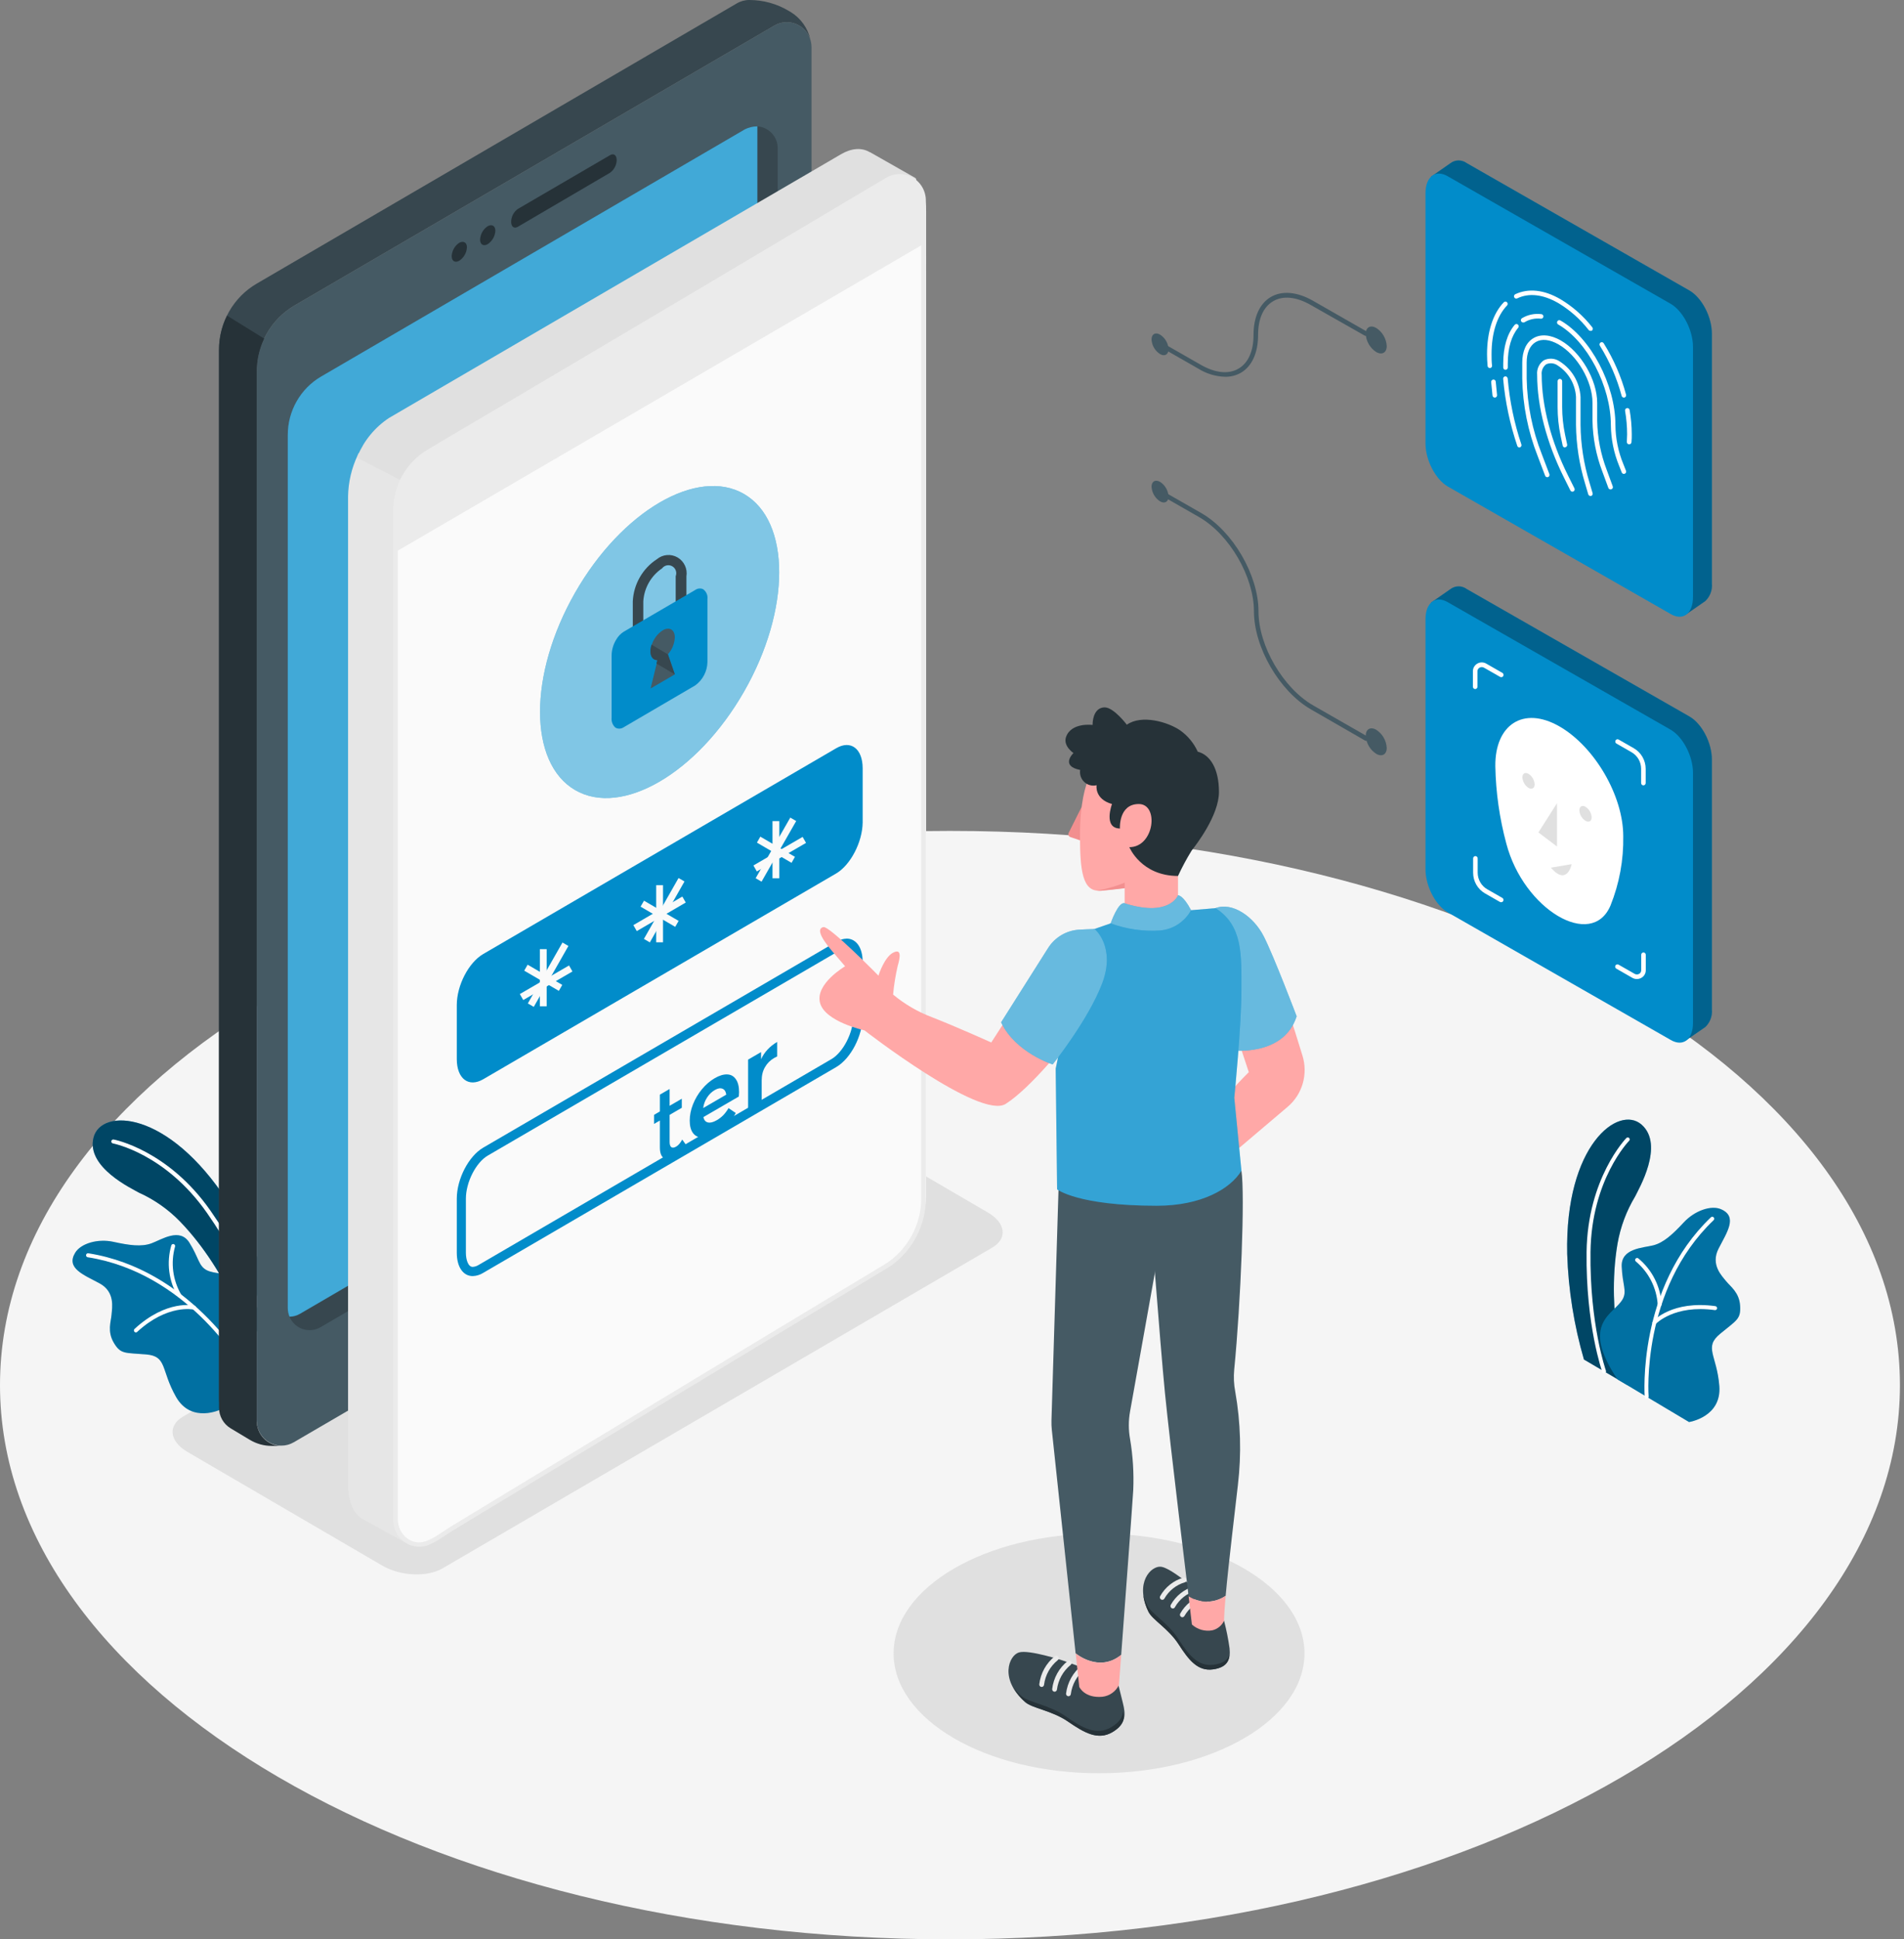 <svg width="220" height="224" viewBox="0 0 220 224" fill="none" xmlns="http://www.w3.org/2000/svg">
<rect x="0" y="0" width="220" height="224" fill="#808080" stroke="none"/>
<path d="M109.765 224C170.387 224 219.53 195.34 219.53 159.986C219.53 124.633 170.387 95.973 109.765 95.973C49.144 95.973 0 124.633 0 159.986C0 195.34 49.144 224 109.765 224Z" fill="#F5F5F5"/>
<path d="M126.991 204.816C140.101 204.816 150.729 198.619 150.729 190.974C150.729 183.329 140.101 177.131 126.991 177.131C113.88 177.131 103.253 183.329 103.253 190.974C103.253 198.619 113.88 204.816 126.991 204.816Z" fill="#E0E0E0"/>
<path d="M114.654 144.1L51.161 181.135C49.374 182.197 46.257 182.048 44.191 180.843L21.651 167.696C19.591 166.496 19.365 164.675 21.126 163.634L84.618 126.599C86.406 125.537 89.523 125.686 91.588 126.891L114.128 140.038C116.215 141.238 116.441 143.059 114.654 144.1Z" fill="#E0E0E0"/>
<path d="M183.019 157.029L188.023 159.965C188.023 159.965 185.5 151.831 186.898 143.643C187.236 141.716 187.926 139.868 188.932 138.195C189.327 137.367 192.344 132.265 189.689 129.907C187.035 127.55 180.806 132.238 181.084 144.843C181.218 148.971 181.868 153.066 183.019 157.029Z" fill="#018CCA"/>
<path opacity="0.5" d="M183.019 157.029L188.023 159.965C188.023 159.965 185.5 151.831 186.898 143.643C187.236 141.716 187.926 139.868 188.932 138.195C189.327 137.367 192.344 132.265 189.689 129.907C187.035 127.55 180.806 132.238 181.084 144.843C181.218 148.971 181.868 153.066 183.019 157.029Z" fill="black"/>
<path d="M185.348 158.627C185.3 158.627 185.254 158.612 185.216 158.584C185.177 158.557 185.148 158.518 185.132 158.473C185.132 158.42 183.224 153.116 183.324 144.61C183.424 136.103 187.876 131.484 187.923 131.442C187.944 131.42 187.968 131.403 187.995 131.392C188.022 131.38 188.052 131.375 188.081 131.375C188.11 131.375 188.139 131.38 188.166 131.392C188.194 131.403 188.218 131.42 188.239 131.442C188.26 131.463 188.277 131.488 188.288 131.516C188.299 131.544 188.305 131.573 188.305 131.603C188.305 131.634 188.299 131.663 188.288 131.691C188.277 131.719 188.26 131.744 188.239 131.765C188.197 131.808 183.876 136.252 183.776 144.615C183.676 152.978 185.542 158.266 185.558 158.319C185.569 158.347 185.574 158.377 185.573 158.407C185.572 158.437 185.566 158.466 185.553 158.493C185.541 158.521 185.524 158.545 185.502 158.565C185.48 158.586 185.454 158.601 185.426 158.611L185.348 158.627Z" fill="white"/>
<path d="M186.898 159.323L195.161 164.25C195.161 164.25 198.946 163.687 198.662 160.087C198.378 156.487 196.838 155.643 198.752 154.061C200.665 152.478 201.159 152.378 201.064 150.827C200.97 149.277 199.945 148.602 199.456 147.992C198.967 147.381 197.621 146.086 198.573 144.222C199.524 142.358 200.812 140.548 198.899 139.687C197.753 139.156 195.829 139.82 194.557 141.185C193.285 142.549 192.228 143.537 191.025 143.84C189.821 144.142 187.298 144.179 187.382 146.282C187.466 148.385 188.007 149.112 187.503 150.041C186.551 151.799 182.488 152.749 186.898 159.323Z" fill="#018CCA"/>
<path opacity="0.2" d="M186.898 159.323L195.161 164.25C195.161 164.25 198.946 163.687 198.662 160.087C198.378 156.487 196.838 155.643 198.752 154.061C200.665 152.478 201.159 152.378 201.064 150.827C200.97 149.277 199.945 148.602 199.456 147.992C198.967 147.381 197.621 146.086 198.573 144.222C199.524 142.358 200.812 140.548 198.899 139.687C197.753 139.156 195.829 139.82 194.557 141.185C193.285 142.549 192.228 143.537 191.025 143.84C189.821 144.142 187.298 144.179 187.382 146.282C187.466 148.385 188.007 149.112 187.503 150.041C186.551 151.799 182.488 152.749 186.898 159.323Z" fill="black"/>
<path d="M190.263 161.553C190.205 161.553 190.15 161.531 190.108 161.492C190.066 161.452 190.041 161.398 190.037 161.34C190.037 161.218 189.132 148.772 197.69 140.601C197.734 140.559 197.792 140.537 197.852 140.539C197.913 140.541 197.969 140.567 198.011 140.611C198.052 140.656 198.074 140.715 198.072 140.775C198.07 140.836 198.044 140.894 198 140.935C189.59 148.953 190.483 161.181 190.494 161.303C190.498 161.364 190.479 161.425 190.439 161.471C190.4 161.518 190.344 161.547 190.284 161.553H190.263Z" fill="white"/>
<path d="M191.766 150.886C191.709 150.886 191.653 150.864 191.611 150.824C191.569 150.785 191.544 150.731 191.54 150.673C191.476 149.718 191.22 148.785 190.788 147.933C190.356 147.08 189.757 146.325 189.027 145.714C189.003 145.696 188.983 145.674 188.967 145.648C188.952 145.622 188.941 145.594 188.936 145.564C188.932 145.534 188.933 145.503 188.94 145.474C188.947 145.445 188.96 145.417 188.977 145.393C188.995 145.368 189.017 145.348 189.043 145.332C189.068 145.316 189.097 145.306 189.126 145.301C189.156 145.296 189.186 145.298 189.215 145.305C189.244 145.312 189.271 145.325 189.295 145.342C190.084 145.991 190.73 146.798 191.194 147.712C191.658 148.626 191.93 149.627 191.992 150.652C191.996 150.712 191.977 150.771 191.939 150.816C191.901 150.862 191.846 150.891 191.787 150.896L191.766 150.886Z" fill="white"/>
<path d="M191.135 153.009C191.079 153.01 191.024 152.989 190.983 152.951C190.941 152.908 190.918 152.85 190.918 152.789C190.918 152.729 190.941 152.671 190.983 152.627C191.072 152.526 193.227 150.174 198.21 150.864C198.269 150.875 198.322 150.907 198.358 150.956C198.394 151.004 198.411 151.064 198.405 151.125C198.396 151.185 198.364 151.239 198.315 151.276C198.267 151.312 198.207 151.329 198.147 151.321C193.416 150.668 191.34 152.914 191.314 152.914C191.294 152.944 191.268 152.968 191.236 152.985C191.205 153.002 191.17 153.01 191.135 153.009Z" fill="white"/>
<path d="M31.507 149.882L29.042 155.165C29.042 155.165 26.545 147.02 20.795 141.079C19.438 139.683 17.833 138.557 16.064 137.76C15.281 137.303 9.93 134.829 10.807 131.388C11.685 127.948 19.428 128.203 26.282 138.753C28.482 142.225 30.237 145.965 31.507 149.882Z" fill="#018CCA"/>
<path opacity="0.5" d="M31.507 149.882L29.042 155.165C29.042 155.165 26.545 147.02 20.795 141.079C19.438 139.683 17.833 138.557 16.064 137.76C15.281 137.303 9.93 134.829 10.807 131.388C11.685 127.948 19.428 128.203 26.282 138.753C28.482 142.225 30.237 145.965 31.507 149.882Z" fill="black"/>
<path d="M30.361 152.569C30.311 152.568 30.263 152.552 30.223 152.521C30.183 152.49 30.154 152.447 30.141 152.399C30.141 152.346 28.721 146.967 23.912 140.091C19.102 133.215 13.084 132.079 13.047 132.068C13.017 132.063 12.989 132.052 12.964 132.036C12.939 132.02 12.917 131.999 12.9 131.974C12.883 131.949 12.871 131.921 12.864 131.892C12.858 131.863 12.857 131.832 12.863 131.803C12.874 131.743 12.908 131.691 12.957 131.656C13.006 131.621 13.067 131.607 13.126 131.617C13.189 131.617 19.433 132.838 24.311 139.826C29.189 146.813 30.619 152.229 30.619 152.282C30.634 152.341 30.625 152.404 30.594 152.456C30.564 152.509 30.514 152.547 30.456 152.563L30.361 152.569Z" fill="white"/>
<path d="M29.604 153.997L25.557 162.774C25.557 162.774 22.124 164.478 20.343 161.351C18.561 158.224 19.344 156.647 16.884 156.44C14.424 156.232 13.951 156.44 13.157 155.107C12.363 153.774 12.831 152.627 12.889 151.847C12.947 151.066 13.336 149.224 11.501 148.231C9.667 147.238 7.59 146.494 8.689 144.689C9.341 143.627 11.286 143.038 13.104 143.436C14.923 143.834 16.337 144.036 17.509 143.606C18.681 143.176 20.768 141.753 21.883 143.532C22.997 145.31 22.934 146.218 23.896 146.717C25.662 147.599 29.541 146.048 29.604 153.997Z" fill="#018CCA"/>
<path opacity="0.2" d="M29.604 153.997L25.557 162.774C25.557 162.774 22.124 164.478 20.343 161.351C18.561 158.224 19.344 156.647 16.884 156.44C14.424 156.232 13.951 156.44 13.157 155.107C12.363 153.774 12.831 152.627 12.889 151.847C12.947 151.066 13.336 149.224 11.501 148.231C9.667 147.238 7.59 146.494 8.689 144.689C9.341 143.627 11.286 143.038 13.104 143.436C14.923 143.834 16.337 144.036 17.509 143.606C18.681 143.176 20.768 141.753 21.883 143.532C22.997 145.31 22.934 146.218 23.896 146.717C25.662 147.599 29.541 146.048 29.604 153.997Z" fill="black"/>
<path d="M27.954 157.799C27.914 157.799 27.875 157.788 27.84 157.767C27.806 157.747 27.778 157.717 27.759 157.682C27.696 157.576 21.551 147.004 10.134 145.215C10.104 145.21 10.076 145.2 10.05 145.184C10.024 145.168 10.002 145.147 9.984 145.122C9.967 145.098 9.954 145.07 9.947 145.04C9.941 145.01 9.94 144.979 9.945 144.949C9.949 144.919 9.959 144.891 9.974 144.865C9.989 144.839 10.009 144.816 10.033 144.798C10.057 144.78 10.085 144.767 10.114 144.761C10.143 144.754 10.173 144.753 10.203 144.758C21.84 146.585 28.075 157.347 28.153 157.454C28.172 157.489 28.182 157.529 28.181 157.569C28.181 157.609 28.17 157.648 28.15 157.683C28.13 157.718 28.101 157.747 28.067 157.767C28.032 157.787 27.994 157.798 27.954 157.799Z" fill="white"/>
<path d="M20.747 149.866C20.707 149.866 20.667 149.855 20.632 149.835C20.597 149.814 20.568 149.785 20.548 149.749C20.026 148.87 19.689 147.891 19.56 146.874C19.431 145.857 19.511 144.824 19.796 143.84C19.806 143.811 19.821 143.785 19.841 143.763C19.861 143.741 19.885 143.723 19.912 143.71C19.939 143.697 19.968 143.69 19.998 143.688C20.027 143.687 20.057 143.691 20.085 143.702C20.113 143.712 20.139 143.727 20.161 143.747C20.183 143.768 20.201 143.792 20.213 143.819C20.226 143.846 20.233 143.875 20.235 143.905C20.236 143.935 20.232 143.965 20.222 143.994C19.965 144.916 19.895 145.881 20.017 146.831C20.139 147.78 20.45 148.696 20.931 149.521C20.946 149.547 20.956 149.576 20.96 149.606C20.964 149.636 20.962 149.666 20.954 149.695C20.946 149.724 20.933 149.752 20.914 149.776C20.896 149.799 20.873 149.819 20.847 149.834C20.817 149.853 20.783 149.864 20.747 149.866Z" fill="white"/>
<path d="M15.706 153.901C15.675 153.901 15.644 153.894 15.615 153.881C15.586 153.869 15.56 153.85 15.538 153.827C15.517 153.806 15.5 153.781 15.489 153.753C15.477 153.725 15.471 153.695 15.471 153.665C15.471 153.635 15.477 153.605 15.489 153.578C15.5 153.55 15.517 153.524 15.538 153.503C19.249 150.079 22.372 150.779 22.477 150.811C22.506 150.818 22.533 150.831 22.557 150.848C22.581 150.866 22.602 150.888 22.618 150.914C22.633 150.94 22.644 150.968 22.648 150.998C22.653 151.028 22.652 151.058 22.645 151.087C22.639 151.117 22.627 151.145 22.609 151.17C22.592 151.195 22.57 151.216 22.544 151.232C22.519 151.248 22.49 151.258 22.461 151.263C22.431 151.267 22.401 151.265 22.372 151.257C22.34 151.257 19.365 150.594 15.843 153.843C15.805 153.877 15.757 153.897 15.706 153.901Z" fill="white"/>
<path d="M29.662 42.924C29.663 41.378 30.066 39.859 30.831 38.52C31.595 37.181 32.695 36.068 34.02 35.294L89.486 2.947C89.856 2.731 90.269 2.602 90.695 2.569C91.121 2.536 91.549 2.6 91.947 2.756C92.345 2.912 92.704 3.156 92.997 3.47C93.289 3.784 93.509 4.161 93.638 4.572C93.49 3.913 93.211 3.292 92.819 2.744C92.427 2.197 91.93 1.735 91.357 1.386L91.157 1.269C89.777 0.44 88.201 0.001 86.595 0C86.082 -0.005 85.576 0.131 85.134 0.393L29.668 32.756C28.341 33.528 27.239 34.64 26.473 35.98C25.707 37.319 25.304 38.839 25.305 40.386V161.547C25.305 162.054 25.438 162.551 25.688 162.989C25.939 163.427 26.299 163.791 26.733 164.045C27.167 164.298 27.659 164.432 28.161 164.432C28.662 164.433 29.154 164.3 29.589 164.048L29.662 164.006V42.924Z" fill="#37474F"/>
<path d="M89.412 134.24L33.946 166.586C33.512 166.84 33.02 166.974 32.519 166.974C32.017 166.975 31.525 166.842 31.091 166.589C30.656 166.336 30.296 165.972 30.045 165.533C29.794 165.095 29.662 164.597 29.662 164.091V42.924C29.663 41.378 30.066 39.859 30.831 38.52C31.595 37.181 32.695 36.068 34.02 35.294L89.486 2.947C89.92 2.695 90.413 2.562 90.914 2.563C91.415 2.564 91.907 2.697 92.341 2.951C92.775 3.204 93.135 3.568 93.386 4.006C93.637 4.445 93.769 4.942 93.77 5.448V126.61C93.77 128.156 93.368 129.675 92.603 131.014C91.838 132.354 90.738 133.466 89.412 134.24Z" fill="#455A64"/>
<path d="M29.662 164.091V42.924C29.663 41.604 29.957 40.301 30.524 39.111L26.235 36.456C25.624 37.684 25.306 39.038 25.305 40.412V162.588C25.305 163.069 25.428 163.541 25.663 163.959C25.898 164.377 26.236 164.726 26.645 164.972L28.858 166.3C29.624 166.762 30.5 167.006 31.392 167.006H32.495C32.12 167.002 31.749 166.924 31.403 166.776C31.058 166.627 30.744 166.412 30.481 166.141C30.218 165.87 30.01 165.55 29.87 165.198C29.729 164.846 29.659 164.47 29.662 164.091Z" fill="#263238"/>
<path d="M87.504 14.597V116.463C87.503 117.829 87.147 119.17 86.47 120.353C85.794 121.535 84.822 122.518 83.651 123.201L34.672 151.762C34.302 151.978 33.884 152.095 33.457 152.102C33.599 152.432 33.808 152.728 34.07 152.971C34.333 153.214 34.644 153.397 34.982 153.51C35.32 153.623 35.678 153.662 36.032 153.625C36.386 153.589 36.729 153.476 37.037 153.296L86.017 124.73C87.187 124.047 88.159 123.065 88.834 121.882C89.51 120.699 89.865 119.358 89.864 117.992V17.134C89.865 16.487 89.622 15.864 89.183 15.392C88.744 14.92 88.144 14.636 87.504 14.597Z" fill="#37474F"/>
<path d="M33.457 152.075C33.884 152.069 34.302 151.952 34.671 151.735L83.651 123.174C84.818 122.493 85.787 121.515 86.464 120.338C87.14 119.16 87.498 117.824 87.504 116.463V14.597C87.012 14.601 86.528 14.715 86.085 14.931L37.105 43.492C35.934 44.174 34.961 45.156 34.285 46.339C33.608 47.522 33.252 48.864 33.252 50.23V151.061C33.252 151.415 33.323 151.766 33.462 152.091L33.457 152.075Z" fill="#018CCA"/>
<g opacity="0.5">
<path opacity="0.5" d="M33.457 152.075C33.884 152.069 34.302 151.952 34.671 151.735L83.651 123.174C84.818 122.493 85.787 121.515 86.464 120.338C87.14 119.16 87.498 117.824 87.504 116.463V14.597C87.012 14.601 86.528 14.715 86.085 14.931L37.105 43.492C35.934 44.174 34.961 45.156 34.285 46.339C33.608 47.522 33.252 48.864 33.252 50.23V151.061C33.252 151.415 33.323 151.766 33.462 152.091L33.457 152.075Z" fill="white"/>
</g>
<path d="M53.952 28.566C53.935 28.875 53.847 29.176 53.695 29.444C53.542 29.712 53.33 29.941 53.074 30.111C52.585 30.393 52.191 30.165 52.191 29.58C52.208 29.271 52.297 28.97 52.45 28.701C52.604 28.433 52.817 28.205 53.074 28.035C53.558 27.791 53.952 27.998 53.952 28.566Z" fill="#263238"/>
<path d="M57.238 26.655C57.22 26.964 57.131 27.265 56.977 27.533C56.824 27.801 56.611 28.03 56.355 28.2C55.866 28.481 55.471 28.253 55.471 27.669C55.488 27.359 55.577 27.058 55.73 26.79C55.884 26.521 56.098 26.293 56.355 26.124C56.838 25.858 57.238 26.087 57.238 26.655Z" fill="#263238"/>
<path d="M70.478 19.959L59.829 26.198C59.403 26.442 59.061 26.198 59.061 25.614C59.066 25.325 59.138 25.04 59.271 24.784C59.404 24.527 59.595 24.306 59.829 24.138L70.494 17.92C70.915 17.671 71.256 17.92 71.256 18.499C71.248 18.787 71.173 19.069 71.038 19.322C70.903 19.575 70.711 19.794 70.478 19.959Z" fill="#263238"/>
<path d="M68.676 138.063C69.312 138.063 69.727 138.748 69.727 139.804C69.727 141.461 68.702 143.463 67.482 144.174L62.378 147.153C62.15 147.296 61.89 147.379 61.621 147.392C60.986 147.392 60.57 146.707 60.57 145.65C60.57 143.988 61.621 141.987 62.815 141.28L67.919 138.302C68.148 138.157 68.411 138.075 68.681 138.063H68.676ZM68.681 137.622C68.334 137.632 67.996 137.737 67.703 137.925L62.599 140.898C61.238 141.689 60.134 143.818 60.134 145.677C60.134 147.041 60.749 147.859 61.621 147.859C61.968 147.849 62.306 147.744 62.599 147.556L67.703 144.583C69.059 143.792 70.163 141.663 70.163 139.804C70.163 138.44 69.553 137.622 68.681 137.622Z" fill="#263238"/>
<path d="M40.48 57.371V171.53C40.48 173.6 41.231 174.986 42.377 175.443H42.409L47.297 178.146L47.266 173.76L46.74 55.391L41.584 52.736C40.892 54.184 40.515 55.764 40.48 57.371Z" fill="#E6E6E6"/>
<path d="M47.566 178.586L42.278 175.661C40.969 175.13 40.217 173.574 40.217 171.503V57.345C40.245 55.689 40.627 54.059 41.337 52.566L41.453 52.316L46.993 55.178V55.338L47.519 173.707L47.566 178.586ZM42.546 175.204L47.035 177.689V173.749L46.509 55.539L41.742 53.076C41.139 54.422 40.813 55.878 40.785 57.355V171.514C40.785 173.383 41.431 174.753 42.52 175.183L42.583 175.215L42.546 175.204Z" fill="#E6E6E6"/>
<path d="M41.574 52.747L46.73 55.401L101.923 22.965L105.602 20.798L100.509 17.899L100.367 17.814C99.552 17.32 98.49 17.352 97.318 18.037L45.08 48.499C43.519 49.532 42.299 51.01 41.574 52.747Z" fill="#E0E0E0"/>
<path d="M46.73 55.662C46.687 55.661 46.646 55.65 46.609 55.63L41.452 52.975C41.422 52.96 41.395 52.94 41.373 52.914C41.35 52.889 41.333 52.859 41.322 52.827C41.312 52.795 41.307 52.761 41.31 52.727C41.312 52.693 41.321 52.66 41.337 52.63C42.088 50.85 43.345 49.335 44.948 48.276L97.197 17.803C98.406 17.103 99.583 17.023 100.508 17.586H100.55L100.656 17.649L105.744 20.543C105.784 20.568 105.817 20.602 105.84 20.643C105.863 20.684 105.875 20.73 105.875 20.777C105.876 20.823 105.864 20.869 105.841 20.91C105.818 20.95 105.784 20.983 105.744 21.005L46.872 55.608C46.83 55.639 46.781 55.658 46.73 55.662ZM41.92 52.608L46.724 55.093L105.071 20.798L100.23 18.037L100.193 18.005C99.441 17.57 98.469 17.66 97.449 18.255L45.2 48.727C43.764 49.68 42.626 51.026 41.92 52.608Z" fill="#E0E0E0"/>
<path d="M45.536 60.239V173.866C45.536 175.655 46.104 176.94 47.003 177.546L47.303 177.71C48.086 178.082 49.069 178.002 50.136 177.376L75.393 162.657L102.406 146.25C103.789 145.376 104.935 144.167 105.739 142.733C106.543 141.298 106.98 139.684 107.011 138.036V24.409C107.011 22.678 106.485 21.425 105.633 20.793C105.49 20.684 105.332 20.595 105.166 20.527C104.71 20.365 104.222 20.312 103.743 20.375C103.264 20.438 102.806 20.614 102.406 20.888L50.157 51.876C48.683 52.655 47.49 53.885 46.751 55.391C45.992 56.895 45.577 58.551 45.536 60.239Z" fill="#FAFAFA"/>
<path d="M102.406 146.25C91.656 152.728 63.687 169.586 49.842 178.013C49.428 178.262 48.957 178.397 48.476 178.403C47.995 178.409 47.52 178.286 47.102 178.046C46.683 177.806 46.334 177.459 46.092 177.039C45.849 176.619 45.721 176.141 45.721 175.655V58.81C45.72 57.48 46.065 56.173 46.719 55.019C47.374 53.865 48.316 52.904 49.453 52.231L102.637 20.734C103.05 20.491 103.52 20.362 103.998 20.36C104.477 20.358 104.947 20.483 105.362 20.723C105.777 20.963 106.122 21.31 106.363 21.727C106.603 22.145 106.731 22.619 106.732 23.102V138.514C106.733 140.071 106.335 141.601 105.577 142.957C104.819 144.313 103.726 145.447 102.406 146.25Z" fill="#FAFAFA"/>
<path d="M102.254 146.017C93.812 151.093 85.374 156.183 76.939 161.287L61.958 170.34L55.124 174.482L52.133 176.298C51.214 176.855 50.236 177.652 49.216 178.007C47.529 178.602 46.01 177.238 45.968 175.554C45.968 175.284 45.968 175.023 45.968 174.742V67.614C45.968 64.762 45.968 61.906 45.968 59.054C45.948 57.705 46.286 56.374 46.946 55.2C47.605 54.025 48.563 53.05 49.721 52.375C50.94 51.648 52.165 50.931 53.4 50.209L70.568 40.003L90.937 27.945C94.8 25.662 98.653 23.357 102.501 21.085C103.699 20.384 105.208 20.453 106.044 21.722C106.339 22.229 106.478 22.813 106.443 23.4V138.068C106.496 139.652 106.135 141.221 105.397 142.619C104.659 144.017 103.569 145.195 102.238 146.033C101.949 146.213 102.212 146.675 102.501 146.494C103.901 145.619 105.051 144.389 105.836 142.927C106.621 141.465 107.016 139.821 106.979 138.158V31.566C106.979 28.795 107.006 26.018 106.979 23.241C106.993 22.685 106.856 22.136 106.584 21.652C106.312 21.169 105.915 20.769 105.435 20.496C104.956 20.223 104.411 20.087 103.861 20.103C103.311 20.119 102.775 20.286 102.312 20.586C101.029 21.334 99.757 22.099 98.485 22.853L80.855 33.329L60.302 45.499C56.675 47.649 52.996 49.784 49.384 51.95C48.169 52.673 47.163 53.707 46.47 54.948C45.777 56.189 45.421 57.593 45.437 59.017C45.437 59.973 45.437 60.929 45.437 61.885V175.103C45.437 175.284 45.437 175.469 45.437 175.634C45.443 176.109 45.558 176.576 45.774 176.998C45.99 177.419 46.3 177.784 46.681 178.063C47.061 178.342 47.501 178.528 47.965 178.605C48.429 178.682 48.904 178.648 49.353 178.507C50.346 178.172 51.282 177.418 52.176 176.876L55.224 175.023L62.058 170.892C71.996 164.875 81.943 158.868 91.898 152.871L102.532 146.463C102.806 146.303 102.543 145.841 102.254 146.017Z" fill="#EBEBEB"/>
<path d="M49.431 52.216L102.637 20.734C103.05 20.491 103.52 20.362 103.998 20.36C104.476 20.358 104.947 20.483 105.362 20.723C105.777 20.963 106.122 21.31 106.363 21.727C106.603 22.145 106.731 22.619 106.732 23.102V28.173L45.715 63.748V58.8C45.712 57.47 46.054 56.163 46.706 55.008C47.358 53.853 48.297 52.891 49.431 52.216Z" fill="#EBEBEB"/>
<path d="M85.985 79.856C91.381 70.417 91.381 60.214 85.986 57.067C80.59 53.92 71.843 59.022 66.447 68.462C61.052 77.901 61.052 88.104 66.447 91.251C71.843 94.397 80.59 89.296 85.985 79.856Z" fill="#018CCA"/>
<path opacity="0.5" d="M85.985 79.856C91.381 70.417 91.381 60.214 85.986 57.067C80.59 53.92 71.843 59.022 66.447 68.462C61.052 77.901 61.052 88.104 66.447 91.251C71.843 94.397 80.59 89.296 85.985 79.856Z" fill="white"/>
<path d="M73.737 74.219C73.656 74.219 73.575 74.203 73.5 74.171C73.425 74.14 73.356 74.094 73.299 74.035C73.241 73.977 73.195 73.908 73.164 73.832C73.133 73.756 73.117 73.675 73.117 73.592V69.467C73.162 68.488 73.439 67.534 73.924 66.686C74.408 65.837 75.087 65.117 75.903 64.587C76.233 64.312 76.639 64.146 77.065 64.11C77.492 64.074 77.919 64.17 78.29 64.386C78.661 64.602 78.957 64.927 79.141 65.318C79.324 65.709 79.384 66.147 79.314 66.573V70.704C79.314 70.87 79.249 71.029 79.133 71.147C79.016 71.264 78.859 71.331 78.694 71.331C78.53 71.331 78.372 71.264 78.256 71.147C78.139 71.029 78.074 70.87 78.074 70.704V66.552C78.156 66.344 78.161 66.114 78.088 65.903C78.014 65.692 77.868 65.515 77.675 65.405C77.483 65.295 77.258 65.259 77.041 65.304C76.824 65.349 76.631 65.471 76.497 65.649C75.871 66.071 75.351 66.633 74.975 67.292C74.599 67.95 74.379 68.687 74.331 69.446V73.571C74.337 73.737 74.278 73.897 74.166 74.019C74.055 74.14 73.901 74.212 73.737 74.219Z" fill="#37474F"/>
<path d="M81.222 68.044C81.077 67.983 80.919 67.96 80.763 67.978C80.606 67.996 80.457 68.053 80.329 68.145L72.066 72.966C71.703 73.196 71.403 73.513 71.193 73.89C70.862 74.432 70.681 75.053 70.668 75.69V82.916C70.649 83.119 70.676 83.323 70.747 83.513C70.818 83.704 70.931 83.876 71.078 84.015C71.122 84.051 71.172 84.079 71.225 84.1C71.365 84.153 71.515 84.171 71.663 84.152C71.811 84.134 71.953 84.079 72.076 83.994L80.329 79.168C80.759 78.857 81.112 78.449 81.357 77.976C81.603 77.503 81.735 76.978 81.743 76.444V69.207C81.772 68.983 81.739 68.756 81.647 68.55C81.555 68.345 81.408 68.169 81.222 68.044Z" fill="#018CCA"/>
<path d="M77.175 75.578L77.974 77.893L75.173 79.523L75.872 76.667L75.972 76.263C75.499 76.263 75.173 75.907 75.173 75.26C75.176 74.996 75.221 74.734 75.304 74.484C75.522 73.794 75.97 73.202 76.571 72.807C77.344 72.355 77.974 72.722 77.974 73.624C77.936 74.349 77.654 75.038 77.175 75.578Z" fill="#455A64"/>
<path d="M75.851 76.64L75.951 76.237C75.478 76.237 75.152 75.881 75.152 75.233C75.155 74.969 75.2 74.708 75.283 74.458L77.175 75.578L77.974 77.893L75.851 76.64Z" fill="#37474F"/>
<path d="M96.624 100.884L55.834 124.656C54.147 125.638 52.78 124.592 52.78 122.325V116.086C52.78 113.813 54.147 111.174 55.834 110.192L96.624 86.421C98.312 85.438 99.678 86.479 99.678 88.752V94.99C99.652 97.263 98.285 99.897 96.624 100.884Z" fill="#018CCA"/>
<path d="M63.166 109.629H62.378V116.229H63.166V109.629Z" fill="#FAFAFA"/>
<path d="M65.75 111.515L60.065 114.815L60.459 115.508L66.144 112.208L65.75 111.515Z" fill="#FAFAFA"/>
<path d="M60.966 111.425L60.571 112.115L64.573 114.448L64.967 113.759L60.966 111.425Z" fill="#FAFAFA"/>
<path d="M64.992 108.864L60.989 115.899L61.675 116.298L65.677 109.262L64.992 108.864Z" fill="#FAFAFA"/>
<path d="M76.608 102.238H75.819V108.838H76.608V102.238Z" fill="#FAFAFA"/>
<path d="M78.841 103.555L73.183 106.855L73.577 107.545L79.236 104.245L78.841 103.555Z" fill="#FAFAFA"/>
<path d="M74.412 104.032L74.017 104.721L78.019 107.055L78.413 106.365L74.412 104.032Z" fill="#FAFAFA"/>
<path d="M78.404 101.414L74.401 108.449L75.087 108.848L79.09 101.812L78.404 101.414Z" fill="#FAFAFA"/>
<path d="M90.048 94.842H89.26V101.442H90.048V94.842Z" fill="#FAFAFA"/>
<path d="M92.74 96.664L87.055 99.964L87.449 100.657L93.134 97.357L92.74 96.664Z" fill="#FAFAFA"/>
<path d="M87.853 96.635L87.459 97.325L91.46 99.659L91.854 98.969L87.853 96.635Z" fill="#FAFAFA"/>
<path d="M91.315 94.435L87.312 101.438L87.995 101.836L91.997 94.833L91.315 94.435Z" fill="#FAFAFA"/>
<path d="M97.807 109.475C98.333 109.475 98.601 110.298 98.601 111.116V117.355C98.601 119.25 97.439 121.528 96.072 122.33L55.309 146.102C55.102 146.235 54.865 146.313 54.62 146.33C54.094 146.33 53.832 145.507 53.832 144.689V138.45C53.832 136.555 54.988 134.277 56.36 133.475L97.15 109.704C97.355 109.571 97.59 109.492 97.833 109.475H97.807ZM97.833 108.413C97.405 108.429 96.989 108.557 96.624 108.785L55.834 132.557C54.147 133.539 52.78 136.178 52.78 138.45V144.689C52.78 146.378 53.537 147.392 54.62 147.392C55.05 147.377 55.468 147.249 55.834 147.02L96.624 123.249C98.312 122.266 99.678 119.627 99.678 117.355V111.116C99.678 109.428 98.916 108.413 97.833 108.413Z" fill="#018CCA"/>
<path d="M77.372 128.771V131.91C77.372 132.205 77.439 132.403 77.573 132.503C77.707 132.596 77.895 132.572 78.136 132.432C78.377 132.292 78.609 132.022 78.83 131.622L79.293 132.272C78.897 132.913 78.458 133.373 77.975 133.653C77.499 133.93 77.09 133.977 76.748 133.796C76.413 133.603 76.246 133.181 76.246 132.529V129.425L75.572 129.816V128.769L76.246 128.378V126.436L77.372 125.782V127.724L78.78 126.907V127.953L77.372 128.771ZM85.397 126.147C85.397 126.17 85.387 126.339 85.367 126.653L81.273 129.029C81.347 129.374 81.522 129.579 81.796 129.644C82.071 129.709 82.413 129.623 82.822 129.386C83.104 129.222 83.352 129.032 83.567 128.814C83.788 128.585 83.992 128.311 84.18 127.993L85.015 128.555C84.505 129.525 83.761 130.295 82.782 130.863C82.172 131.217 81.632 131.395 81.163 131.396C80.694 131.389 80.332 131.216 80.077 130.875C79.822 130.535 79.695 130.054 79.695 129.434C79.695 128.822 79.819 128.199 80.067 127.567C80.322 126.923 80.667 126.339 81.103 125.814C81.545 125.278 82.038 124.853 82.581 124.537C83.111 124.23 83.59 124.083 84.019 124.098C84.448 124.112 84.783 124.298 85.025 124.654C85.273 124.998 85.397 125.496 85.397 126.147ZM82.591 125.904C82.236 126.11 81.937 126.399 81.696 126.772C81.455 127.145 81.307 127.548 81.253 127.983L83.918 126.435C83.865 126.071 83.717 125.843 83.476 125.75C83.235 125.65 82.94 125.701 82.591 125.904ZM87.94 122.345C88.127 121.934 88.379 121.559 88.694 121.221C89.016 120.879 89.385 120.588 89.8 120.346V122.021C89.626 122.107 89.509 122.167 89.448 122.202C88.999 122.463 88.647 122.814 88.392 123.257C88.138 123.692 88.01 124.2 88.01 124.781V127.735L86.441 128.645V122.389L87.94 121.519V122.345Z" fill="#018CCA"/>
<path d="M157.804 38.575C157.828 38.995 157.95 39.403 158.162 39.766C158.373 40.129 158.666 40.436 159.018 40.662C159.691 41.044 160.232 40.731 160.232 39.966C160.208 39.546 160.085 39.138 159.874 38.775C159.663 38.412 159.369 38.105 159.018 37.879C158.35 37.497 157.804 37.805 157.804 38.575Z" fill="#455A64"/>
<path d="M141.524 43.518C140.456 43.482 139.414 43.168 138.502 42.605L134.649 40.401C134.617 40.386 134.588 40.363 134.565 40.336C134.542 40.308 134.524 40.276 134.514 40.242C134.503 40.207 134.5 40.171 134.504 40.135C134.507 40.099 134.518 40.065 134.536 40.033C134.554 40.002 134.577 39.974 134.606 39.952C134.634 39.93 134.667 39.915 134.701 39.906C134.736 39.897 134.772 39.896 134.807 39.901C134.843 39.907 134.876 39.92 134.906 39.94L138.759 42.143C140.426 43.094 141.966 43.248 143.106 42.578C144.247 41.91 144.841 40.534 144.841 38.671C144.841 36.616 145.551 35.065 146.833 34.306C148.116 33.547 149.877 33.69 151.706 34.736L157.935 38.299C157.994 38.334 158.038 38.392 158.057 38.459C158.075 38.526 158.067 38.598 158.035 38.66C158 38.721 157.944 38.766 157.877 38.785C157.81 38.804 157.738 38.795 157.677 38.761L151.448 35.225C149.787 34.274 148.242 34.12 147.101 34.794C145.961 35.469 145.367 36.839 145.367 38.697C145.367 40.757 144.657 42.308 143.374 43.062C142.809 43.377 142.17 43.535 141.524 43.518Z" fill="#455A64"/>
<path d="M133.056 39.212C133.075 39.552 133.174 39.882 133.345 40.175C133.516 40.468 133.754 40.715 134.039 40.895C134.565 41.209 135.022 40.954 135.022 40.333C135.004 39.993 134.905 39.663 134.734 39.37C134.563 39.077 134.324 38.83 134.039 38.649C133.498 38.336 133.056 38.591 133.056 39.212Z" fill="#455A64"/>
<path d="M195.23 33.568L169.473 18.839C169.203 18.638 168.876 18.53 168.54 18.53C168.204 18.53 167.878 18.638 167.607 18.839L165.378 20.389L166.897 22.285V49.699C166.897 51.616 168.054 53.84 169.473 54.674L194.583 69.01L194.699 71.049L197.043 69.424C197.313 69.17 197.522 68.856 197.653 68.507C197.785 68.158 197.835 67.784 197.8 67.412V38.543C197.811 36.626 196.654 34.402 195.23 33.568Z" fill="#018CCA"/>
<path opacity="0.3" d="M195.23 33.568L169.473 18.839C169.203 18.638 168.876 18.53 168.54 18.53C168.204 18.53 167.878 18.638 167.607 18.839L165.378 20.389L166.897 22.285V49.699C166.897 51.616 168.054 53.84 169.473 54.674L194.583 69.01L194.699 71.049L197.043 69.424C197.313 69.17 197.522 68.856 197.653 68.507C197.785 68.158 197.835 67.784 197.8 67.412V38.543C197.811 36.626 196.654 34.402 195.23 33.568Z" fill="black"/>
<path d="M193.042 70.922L167.286 56.193C165.861 55.364 164.71 53.134 164.71 51.217V22.333C164.71 20.41 165.861 19.529 167.286 20.363L193.042 35.092C194.467 35.92 195.618 38.15 195.618 40.067V68.957C195.618 70.874 194.467 71.755 193.042 70.922Z" fill="#018CCA"/>
<path d="M187.634 45.924C187.575 45.925 187.518 45.906 187.472 45.87C187.425 45.834 187.391 45.784 187.376 45.727C186.827 43.679 185.979 41.724 184.858 39.929C184.821 39.87 184.808 39.798 184.823 39.729C184.838 39.661 184.879 39.601 184.937 39.563C184.966 39.543 184.999 39.53 185.033 39.524C185.068 39.518 185.103 39.519 185.137 39.527C185.17 39.535 185.202 39.55 185.231 39.57C185.259 39.591 185.282 39.617 185.3 39.648C186.45 41.487 187.322 43.489 187.886 45.589C187.903 45.657 187.893 45.729 187.859 45.791C187.825 45.852 187.769 45.897 187.702 45.918L187.634 45.924Z" fill="white"/>
<path d="M188.223 51.324C188.153 51.318 188.087 51.285 188.041 51.231C187.995 51.178 187.971 51.108 187.976 51.037C187.976 50.755 188.007 50.458 188.007 50.155C188.005 49.248 187.925 48.342 187.771 47.447C187.759 47.377 187.775 47.305 187.816 47.247C187.857 47.188 187.919 47.149 187.989 47.137C188.059 47.125 188.13 47.141 188.188 47.183C188.245 47.224 188.285 47.287 188.296 47.357C188.457 48.281 188.54 49.217 188.543 50.155C188.543 50.469 188.543 50.777 188.512 51.074C188.509 51.11 188.5 51.144 188.484 51.176C188.468 51.208 188.446 51.236 188.419 51.26C188.392 51.283 188.361 51.3 188.327 51.311C188.293 51.322 188.258 51.327 188.223 51.324Z" fill="white"/>
<path d="M172.143 42.51C172.078 42.51 172.016 42.485 171.968 42.441C171.92 42.397 171.891 42.336 171.885 42.271C171.843 41.809 171.822 41.347 171.822 40.901C171.822 38.325 172.511 36.202 173.762 34.911C173.786 34.887 173.815 34.867 173.846 34.854C173.878 34.84 173.912 34.833 173.946 34.833C173.98 34.833 174.014 34.84 174.046 34.854C174.077 34.867 174.106 34.887 174.13 34.911C174.155 34.936 174.174 34.965 174.188 34.998C174.201 35.03 174.208 35.065 174.208 35.1C174.208 35.135 174.201 35.17 174.188 35.202C174.174 35.234 174.155 35.264 174.13 35.288C172.979 36.478 172.343 38.474 172.343 40.906C172.343 41.336 172.343 41.782 172.401 42.228C172.404 42.263 172.401 42.298 172.391 42.331C172.381 42.364 172.364 42.395 172.342 42.422C172.32 42.449 172.293 42.471 172.262 42.487C172.232 42.503 172.198 42.512 172.164 42.515L172.143 42.51Z" fill="white"/>
<path d="M183.77 38.214C183.731 38.214 183.692 38.206 183.657 38.19C183.621 38.173 183.59 38.149 183.565 38.118C182.591 36.866 181.395 35.807 180.038 34.996C178.293 33.998 176.653 33.807 175.307 34.465C175.244 34.494 175.173 34.497 175.108 34.474C175.043 34.45 174.99 34.401 174.96 34.338C174.945 34.306 174.936 34.272 174.935 34.237C174.933 34.202 174.938 34.166 174.95 34.133C174.961 34.1 174.98 34.07 175.003 34.044C175.027 34.018 175.055 33.997 175.086 33.982C176.6 33.276 178.403 33.451 180.306 34.561C181.72 35.406 182.968 36.508 183.986 37.81C184.029 37.865 184.05 37.934 184.043 38.004C184.036 38.074 184.002 38.138 183.949 38.182C183.895 38.214 183.831 38.225 183.77 38.214Z" fill="white"/>
<path d="M173.956 42.717C173.888 42.717 173.823 42.69 173.774 42.643C173.725 42.595 173.696 42.53 173.693 42.462C173.693 42.297 173.693 42.133 173.693 41.968C173.693 40.083 174.151 38.543 175.018 37.518C175.04 37.491 175.067 37.469 175.097 37.453C175.128 37.437 175.161 37.427 175.195 37.424C175.23 37.421 175.264 37.425 175.297 37.436C175.33 37.447 175.36 37.464 175.386 37.486C175.439 37.533 175.472 37.598 175.478 37.669C175.484 37.739 175.462 37.809 175.418 37.864C174.634 38.793 174.219 40.21 174.219 41.968C174.219 42.122 174.219 42.281 174.219 42.435C174.221 42.47 174.215 42.505 174.203 42.538C174.191 42.57 174.173 42.6 174.15 42.626C174.126 42.652 174.098 42.672 174.067 42.687C174.035 42.702 174.001 42.71 173.967 42.711L173.956 42.717Z" fill="white"/>
<path d="M175.996 37.248C175.938 37.248 175.882 37.23 175.836 37.194C175.789 37.159 175.756 37.11 175.74 37.054C175.725 36.997 175.728 36.938 175.75 36.883C175.771 36.829 175.81 36.784 175.859 36.754C176.533 36.349 177.322 36.185 178.099 36.286C178.168 36.293 178.231 36.327 178.275 36.381C178.32 36.434 178.341 36.504 178.335 36.573C178.327 36.643 178.293 36.707 178.239 36.752C178.185 36.797 178.116 36.818 178.046 36.812C177.384 36.733 176.714 36.878 176.143 37.226C176.097 37.246 176.046 37.253 175.996 37.248Z" fill="white"/>
<path d="M187.634 54.738C187.581 54.738 187.529 54.722 187.486 54.693C187.442 54.664 187.407 54.622 187.387 54.573L187.082 53.803C186.471 52.314 186.148 50.721 186.13 49.109C186.13 44.607 183.397 39.398 180.038 37.476C180.008 37.459 179.982 37.436 179.96 37.408C179.939 37.381 179.924 37.349 179.915 37.316C179.906 37.282 179.904 37.247 179.909 37.212C179.914 37.178 179.926 37.145 179.943 37.115C179.96 37.084 179.982 37.057 180.009 37.035C180.036 37.013 180.067 36.997 180.101 36.988C180.134 36.978 180.169 36.976 180.204 36.98C180.238 36.985 180.271 36.996 180.301 37.014C183.802 39.021 186.656 44.447 186.656 49.088C186.669 50.638 186.98 52.171 187.57 53.601L187.875 54.371C187.889 54.403 187.896 54.438 187.896 54.473C187.897 54.508 187.89 54.542 187.877 54.574C187.864 54.606 187.844 54.636 187.819 54.66C187.795 54.684 187.766 54.704 187.733 54.717C187.702 54.731 187.668 54.738 187.634 54.738Z" fill="white"/>
<path d="M175.565 51.685C175.511 51.685 175.458 51.668 175.414 51.636C175.37 51.605 175.336 51.561 175.318 51.509C174.469 49.001 173.92 46.398 173.683 43.757C173.68 43.722 173.684 43.686 173.695 43.653C173.706 43.619 173.724 43.588 173.747 43.561C173.77 43.535 173.798 43.513 173.829 43.497C173.861 43.482 173.895 43.472 173.93 43.471C173.999 43.469 174.066 43.494 174.118 43.54C174.17 43.586 174.202 43.651 174.209 43.72C174.433 46.311 174.962 48.865 175.786 51.329C175.798 51.362 175.804 51.397 175.803 51.431C175.801 51.467 175.793 51.501 175.778 51.533C175.764 51.565 175.743 51.593 175.717 51.616C175.691 51.64 175.661 51.657 175.628 51.669C175.608 51.677 175.586 51.682 175.565 51.685Z" fill="white"/>
<path d="M186.089 56.527C186.035 56.528 185.982 56.512 185.938 56.482C185.894 56.452 185.86 56.408 185.841 56.357L185.137 54.446C184.427 52.58 184.044 50.603 184.007 48.605V46.518C184.007 44.039 182.246 41.017 180.08 39.78C179.071 39.202 178.135 39.101 177.452 39.504C176.769 39.908 176.401 40.741 176.401 41.872V43.72C176.458 46.722 177.053 49.688 178.157 52.476L179.024 54.759C179.037 54.792 179.043 54.827 179.042 54.862C179.041 54.897 179.033 54.932 179.019 54.964C179.005 54.996 178.985 55.025 178.959 55.049C178.934 55.073 178.904 55.092 178.871 55.104C178.807 55.128 178.735 55.126 178.672 55.097C178.609 55.068 178.56 55.015 178.535 54.95L177.668 52.667C176.547 49.817 175.946 46.786 175.891 43.72V41.878C175.891 40.55 176.348 39.547 177.189 39.053C178.03 38.559 179.161 38.649 180.343 39.324C182.651 40.646 184.548 43.874 184.548 46.524V48.61C184.585 50.546 184.957 52.459 185.647 54.265L186.346 56.171C186.359 56.204 186.365 56.238 186.364 56.273C186.363 56.308 186.355 56.342 186.341 56.374C186.327 56.405 186.306 56.434 186.281 56.458C186.256 56.481 186.226 56.499 186.194 56.511L186.089 56.527Z" fill="white"/>
<path d="M183.77 57.286C183.714 57.287 183.659 57.269 183.614 57.235C183.569 57.202 183.535 57.155 183.518 57.1L183.15 55.847C182.48 53.648 182.126 51.363 182.099 49.062V45.844C182.058 45.115 181.846 44.407 181.481 43.777C181.115 43.147 180.606 42.614 179.996 42.223C179.806 42.082 179.583 41.994 179.348 41.968C179.114 41.942 178.877 41.978 178.661 42.074C178.477 42.209 178.331 42.392 178.238 42.603C178.146 42.813 178.111 43.045 178.136 43.274C178.136 46.863 179.218 51 181.179 54.923L181.92 56.405C181.936 56.436 181.945 56.471 181.947 56.505C181.95 56.54 181.946 56.576 181.935 56.609C181.924 56.642 181.906 56.673 181.883 56.699C181.861 56.726 181.833 56.748 181.802 56.763C181.771 56.779 181.737 56.788 181.702 56.791C181.668 56.793 181.633 56.789 181.6 56.778C181.567 56.767 181.537 56.749 181.51 56.726C181.484 56.703 181.463 56.675 181.447 56.644L180.711 55.163C178.709 51.164 177.61 46.943 177.61 43.274C177.58 42.952 177.637 42.628 177.774 42.336C177.911 42.043 178.123 41.793 178.388 41.612C178.682 41.469 179.01 41.407 179.336 41.433C179.662 41.459 179.975 41.572 180.243 41.761C180.933 42.202 181.508 42.802 181.922 43.512C182.336 44.222 182.577 45.021 182.625 45.844V49.072C182.648 51.323 182.994 53.558 183.65 55.709L184.018 56.957C184.028 56.991 184.032 57.026 184.028 57.061C184.025 57.096 184.014 57.13 183.998 57.16C183.981 57.191 183.958 57.218 183.931 57.24C183.904 57.261 183.872 57.277 183.839 57.286C183.816 57.291 183.793 57.291 183.77 57.286Z" fill="white"/>
<path d="M180.822 51.685C180.762 51.684 180.704 51.663 180.658 51.626C180.611 51.588 180.578 51.536 180.564 51.478L180.322 50.341C180.091 49.249 179.975 48.135 179.975 47.017V44.028C179.975 43.958 180.003 43.89 180.052 43.84C180.101 43.791 180.168 43.763 180.238 43.763C180.308 43.763 180.375 43.791 180.424 43.84C180.473 43.89 180.501 43.958 180.501 44.028V47.017C180.504 48.088 180.617 49.156 180.837 50.203L181.079 51.34C181.087 51.373 181.088 51.408 181.082 51.443C181.076 51.477 181.063 51.51 181.045 51.539C181.026 51.568 181.002 51.593 180.973 51.613C180.945 51.632 180.913 51.646 180.879 51.653L180.822 51.685Z" fill="white"/>
<path d="M172.716 45.924C172.651 45.923 172.589 45.898 172.54 45.854C172.492 45.81 172.461 45.75 172.453 45.685L172.301 44.134C172.295 44.064 172.316 43.994 172.361 43.94C172.405 43.885 172.468 43.85 172.537 43.842C172.572 43.838 172.607 43.84 172.641 43.85C172.674 43.86 172.706 43.877 172.733 43.899C172.76 43.921 172.782 43.949 172.798 43.98C172.814 44.012 172.824 44.046 172.827 44.081L172.979 45.632C172.983 45.666 172.979 45.702 172.969 45.735C172.959 45.769 172.943 45.8 172.921 45.827C172.899 45.855 172.872 45.877 172.841 45.894C172.811 45.91 172.777 45.92 172.742 45.924H172.716Z" fill="white"/>
<path d="M195.23 82.768L169.473 68.033C169.203 67.833 168.876 67.725 168.54 67.725C168.204 67.725 167.878 67.833 167.607 68.033L165.378 69.584L166.897 71.479V98.893C166.897 100.81 168.054 103.035 169.473 103.868L194.583 118.204L194.699 120.243L197.043 118.624C197.314 118.368 197.522 118.054 197.654 117.704C197.785 117.354 197.835 116.979 197.8 116.606V87.722C197.811 85.821 196.654 83.596 195.23 82.768Z" fill="#018CCA"/>
<path opacity="0.3" d="M195.23 82.768L169.473 68.033C169.203 67.833 168.876 67.725 168.54 67.725C168.204 67.725 167.878 67.833 167.607 68.033L165.378 69.584L166.897 71.479V98.893C166.897 100.81 168.054 103.035 169.473 103.868L194.583 118.204L194.699 120.243L197.043 118.624C197.314 118.368 197.522 118.054 197.654 117.704C197.785 117.354 197.835 116.979 197.8 116.606V87.722C197.811 85.821 196.654 83.596 195.23 82.768Z" fill="black"/>
<path d="M193.043 120.116L167.286 105.387C165.862 104.559 164.711 102.334 164.711 100.412V71.527C164.711 69.61 165.862 68.729 167.286 69.557L193.043 84.286C194.467 85.12 195.619 87.345 195.619 89.261V118.151C195.619 120.068 194.467 120.95 193.043 120.116Z" fill="#018CCA"/>
<path d="M170.451 79.587C170.381 79.587 170.314 79.559 170.265 79.509C170.216 79.46 170.188 79.392 170.188 79.322V77.532C170.187 77.355 170.232 77.18 170.32 77.026C170.408 76.872 170.534 76.744 170.687 76.656C170.846 76.56 171.028 76.509 171.213 76.509C171.398 76.509 171.58 76.56 171.739 76.656L173.594 77.718C173.656 77.753 173.701 77.81 173.72 77.879C173.739 77.947 173.731 78.02 173.697 78.082C173.663 78.144 173.605 78.189 173.538 78.209C173.47 78.228 173.398 78.22 173.337 78.185L171.476 77.123C171.396 77.077 171.305 77.052 171.213 77.052C171.121 77.052 171.03 77.077 170.95 77.123C170.878 77.165 170.817 77.225 170.776 77.298C170.734 77.371 170.713 77.453 170.714 77.538V79.327C170.712 79.396 170.684 79.463 170.635 79.511C170.586 79.56 170.52 79.587 170.451 79.587Z" fill="white"/>
<path d="M173.437 104.208C173.393 104.208 173.35 104.197 173.311 104.176L171.576 103.183C171.161 102.942 170.817 102.595 170.578 102.176C170.339 101.758 170.214 101.283 170.214 100.799V99.148C170.214 99.078 170.242 99.01 170.291 98.96C170.341 98.91 170.408 98.882 170.477 98.882C170.547 98.882 170.614 98.91 170.663 98.96C170.712 99.01 170.74 99.078 170.74 99.148V100.799C170.742 101.191 170.846 101.575 171.043 101.913C171.24 102.251 171.521 102.53 171.86 102.721L173.594 103.714C173.644 103.744 173.682 103.789 173.704 103.843C173.725 103.896 173.729 103.956 173.714 104.012C173.699 104.068 173.667 104.117 173.621 104.153C173.576 104.188 173.52 104.208 173.463 104.208H173.437Z" fill="white"/>
<path d="M189.138 113.081C188.953 113.084 188.771 113.036 188.612 112.943L186.757 111.881C186.696 111.846 186.651 111.789 186.633 111.721C186.614 111.653 186.623 111.581 186.657 111.52C186.692 111.459 186.749 111.415 186.815 111.397C186.882 111.378 186.953 111.386 187.014 111.419L188.875 112.481C188.955 112.527 189.045 112.552 189.138 112.552C189.23 112.552 189.321 112.527 189.401 112.481C189.473 112.44 189.534 112.379 189.575 112.306C189.617 112.234 189.638 112.151 189.637 112.066V110.277C189.637 110.207 189.665 110.139 189.714 110.089C189.763 110.04 189.83 110.012 189.9 110.012C189.97 110.012 190.036 110.04 190.086 110.089C190.135 110.139 190.163 110.207 190.163 110.277V112.066C190.164 112.243 190.118 112.417 190.03 112.571C189.943 112.724 189.816 112.85 189.663 112.937C189.504 113.033 189.323 113.082 189.138 113.081Z" fill="white"/>
<path d="M189.889 90.711C189.819 90.711 189.753 90.683 189.703 90.633C189.654 90.583 189.626 90.516 189.626 90.445V88.794C189.625 88.403 189.52 88.019 189.324 87.682C189.127 87.346 188.845 87.068 188.507 86.877L186.772 85.884C186.711 85.849 186.666 85.79 186.648 85.722C186.629 85.653 186.638 85.58 186.672 85.518C186.689 85.488 186.712 85.461 186.739 85.44C186.766 85.418 186.798 85.403 186.831 85.394C186.864 85.385 186.899 85.383 186.933 85.388C186.967 85.393 187 85.404 187.03 85.422L188.764 86.415C189.183 86.653 189.532 86.998 189.776 87.416C190.019 87.834 190.149 88.309 190.152 88.794V90.445C190.152 90.516 190.124 90.583 190.075 90.633C190.026 90.683 189.959 90.711 189.889 90.711Z" fill="white"/>
<path d="M172.779 88.518C172.838 91.533 173.265 94.529 174.051 97.438C176.049 105.052 183.928 109.73 186.094 104.575C187.111 102.038 187.61 99.32 187.56 96.583C187.56 91.911 184.249 86.23 180.17 83.893C175.996 81.509 172.721 83.723 172.779 88.518Z" fill="white"/>
<path d="M179.907 92.771V97.773L177.757 96.148L179.907 92.771Z" fill="#E0E0E0"/>
<path d="M175.907 89.782C175.921 90.027 175.992 90.265 176.115 90.477C176.237 90.69 176.407 90.87 176.612 91.003C177.006 91.226 177.321 91.045 177.321 90.594C177.307 90.349 177.236 90.111 177.112 89.899C176.989 89.688 176.817 89.509 176.612 89.378C176.223 89.155 175.907 89.336 175.907 89.782Z" fill="#E0E0E0"/>
<path d="M182.488 93.594C182.503 93.839 182.575 94.077 182.698 94.288C182.822 94.499 182.993 94.678 183.197 94.81C183.592 95.033 183.907 94.852 183.907 94.406C183.893 94.161 183.822 93.922 183.698 93.709C183.575 93.497 183.403 93.317 183.197 93.185C182.829 92.962 182.488 93.143 182.488 93.594Z" fill="#E0E0E0"/>
<path d="M179.197 100.221L181.599 99.812C181.599 99.812 181.09 102.403 179.197 100.221Z" fill="#E0E0E0"/>
<path d="M157.804 84.987C157.829 85.406 157.952 85.814 158.163 86.175C158.374 86.537 158.667 86.843 159.018 87.068C159.691 87.456 160.232 87.143 160.232 86.378C160.208 85.958 160.085 85.55 159.874 85.187C159.663 84.824 159.369 84.517 159.018 84.291C158.35 83.904 157.804 84.217 157.804 84.987Z" fill="#455A64"/>
<path d="M157.851 85.566C157.806 85.565 157.761 85.555 157.72 85.534L151.496 81.95C147.853 79.868 144.889 74.776 144.889 70.608C144.889 66.605 142.045 61.725 138.55 59.724L134.649 57.493C134.589 57.459 134.544 57.401 134.525 57.334C134.507 57.266 134.515 57.194 134.549 57.132C134.566 57.102 134.588 57.074 134.615 57.053C134.642 57.031 134.673 57.015 134.707 57.005C134.74 56.996 134.775 56.993 134.81 56.998C134.844 57.002 134.877 57.014 134.907 57.032L138.807 59.262C142.45 61.348 145.414 66.435 145.414 70.608C145.414 74.607 148.258 79.486 151.754 81.488L157.983 85.056C158.043 85.091 158.088 85.148 158.106 85.216C158.125 85.283 158.117 85.356 158.083 85.417C158.06 85.46 158.027 85.497 157.987 85.523C157.946 85.549 157.899 85.564 157.851 85.566Z" fill="#455A64"/>
<path d="M133.057 56.219C133.077 56.559 133.176 56.889 133.347 57.183C133.518 57.476 133.755 57.725 134.04 57.908C134.565 58.216 135.023 57.966 135.023 57.345C135.002 57.005 134.903 56.675 134.732 56.381C134.561 56.088 134.324 55.839 134.04 55.656C133.498 55.348 133.057 55.598 133.057 56.219Z" fill="#455A64"/>
<path d="M140.452 104.888C140.452 104.888 144.284 104.628 146.455 110.006C147.806 113.351 149.451 118.502 150.502 121.953C150.821 122.995 150.829 124.109 150.524 125.156C150.219 126.202 149.616 127.135 148.789 127.836L142.108 133.502L139.727 129.111C141.115 127.239 142.642 125.476 144.294 123.838L139.727 110.006L140.452 104.888Z" fill="#FFA8A7"/>
<path d="M142.218 121.316C142.218 121.316 148.305 122.128 149.824 117.387C149.824 117.387 147.196 110.447 146.019 108.143C144.841 105.838 142.381 104.16 140.452 104.888C138.523 105.615 142.218 121.316 142.218 121.316Z" fill="#018CCA"/>
<path opacity="0.4" d="M142.218 121.316C142.218 121.316 148.305 122.128 149.824 117.387C149.824 117.387 147.196 110.447 146.019 108.143C144.841 105.838 142.381 104.16 140.452 104.888C138.523 105.615 142.218 121.316 142.218 121.316Z" fill="white"/>
<path d="M138.15 183.577C138.15 183.577 135.259 181.076 134.134 180.96C133.009 180.843 131.064 182.786 132.71 186.158C133.167 187.098 135.028 188.112 136.189 189.912C137.351 191.712 138.392 193.066 140.174 192.816C141.956 192.567 142.187 191.558 142.071 190.384C141.921 189.311 141.708 188.247 141.435 187.199L138.15 183.577Z" fill="#37474F"/>
<path d="M140.253 192.28C138.418 192.535 137.341 191.138 136.142 189.285C134.944 187.432 133.03 186.381 132.557 185.414C132.368 185.027 132.213 184.624 132.095 184.209C132.182 184.889 132.385 185.548 132.694 186.158C133.151 187.098 135.012 188.112 136.174 189.912C137.335 191.712 138.376 193.066 140.158 192.816C141.525 192.63 141.977 191.988 142.061 191.17C141.83 191.722 141.33 192.137 140.253 192.28Z" fill="#263238"/>
<path d="M136.615 186.795C136.569 186.796 136.523 186.783 136.484 186.758C136.451 186.741 136.422 186.717 136.399 186.688C136.375 186.66 136.358 186.627 136.347 186.591C136.336 186.555 136.332 186.518 136.336 186.481C136.34 186.444 136.35 186.408 136.368 186.376C136.956 185.323 137.933 184.548 139.086 184.22C139.156 184.209 139.229 184.225 139.288 184.266C139.347 184.307 139.389 184.369 139.405 184.439C139.421 184.51 139.41 184.584 139.374 184.647C139.338 184.709 139.28 184.756 139.212 184.777C138.22 185.07 137.378 185.737 136.862 186.641C136.838 186.687 136.803 186.725 136.759 186.752C136.716 186.779 136.666 186.794 136.615 186.795Z" fill="#EBEBEB"/>
<path d="M135.522 185.786C135.476 185.786 135.431 185.775 135.391 185.754C135.358 185.737 135.329 185.713 135.306 185.685C135.282 185.656 135.265 185.623 135.254 185.587C135.243 185.552 135.239 185.515 135.243 185.478C135.247 185.441 135.257 185.405 135.275 185.372C135.566 184.849 135.956 184.39 136.424 184.02C136.891 183.65 137.426 183.377 137.998 183.216C138.035 183.196 138.077 183.186 138.12 183.185C138.162 183.184 138.204 183.192 138.243 183.21C138.282 183.228 138.316 183.255 138.343 183.289C138.369 183.322 138.388 183.361 138.398 183.403C138.407 183.445 138.407 183.488 138.398 183.53C138.388 183.572 138.369 183.611 138.342 183.644C138.315 183.677 138.281 183.704 138.242 183.722C138.203 183.74 138.161 183.748 138.119 183.747C137.127 184.043 136.286 184.712 135.769 185.616C135.749 185.666 135.714 185.708 135.671 185.738C135.627 185.769 135.575 185.785 135.522 185.786Z" fill="#EBEBEB"/>
<path d="M134.297 184.783C134.252 184.782 134.207 184.771 134.166 184.751C134.1 184.715 134.05 184.654 134.029 184.581C134.007 184.508 134.015 184.43 134.05 184.363C134.64 183.311 135.619 182.537 136.773 182.213C136.809 182.204 136.846 182.203 136.883 182.209C136.919 182.215 136.954 182.228 136.985 182.248C137.016 182.268 137.044 182.293 137.065 182.324C137.086 182.354 137.101 182.389 137.109 182.425C137.125 182.499 137.111 182.576 137.071 182.64C137.03 182.703 136.967 182.748 136.894 182.765C135.902 183.061 135.061 183.73 134.544 184.634C134.521 184.68 134.485 184.718 134.442 184.744C134.398 184.77 134.348 184.784 134.297 184.783Z" fill="#EBEBEB"/>
<path d="M122.764 191.781C122.764 191.781 118.89 190.512 117.734 190.862C116.577 191.213 115.447 193.942 118.443 196.591C119.274 197.324 121.524 197.558 123.406 198.853C125.287 200.149 126.864 201.046 128.525 200.064C130.186 199.082 130.05 197.94 129.75 196.729C129.377 195.168 129.072 194.032 129.072 194.032L122.764 191.781Z" fill="#37474F"/>
<path d="M128.399 199.496C126.691 200.51 125.056 199.581 123.143 198.243C121.23 196.905 118.885 196.65 118.028 195.912C117.682 195.607 117.363 195.271 117.077 194.908C117.44 195.546 117.909 196.115 118.465 196.591C119.295 197.324 121.545 197.558 123.427 198.853C125.308 200.149 126.885 201.046 128.546 200.064C129.813 199.315 130.003 198.471 129.755 197.648C129.74 198.29 129.382 198.912 128.399 199.496Z" fill="#263238"/>
<path d="M121.855 195.397H121.829C121.754 195.389 121.686 195.351 121.638 195.293C121.591 195.234 121.569 195.159 121.576 195.083C121.729 193.805 122.377 192.64 123.379 191.845C123.409 191.823 123.442 191.807 123.478 191.799C123.514 191.79 123.551 191.789 123.587 191.795C123.623 191.801 123.657 191.814 123.689 191.833C123.72 191.853 123.747 191.878 123.768 191.908C123.812 191.97 123.829 192.046 123.818 192.12C123.806 192.195 123.765 192.262 123.705 192.306C122.839 193.012 122.274 194.027 122.128 195.142C122.122 195.211 122.09 195.275 122.04 195.322C121.989 195.369 121.923 195.396 121.855 195.397Z" fill="#EBEBEB"/>
<path d="M123.432 195.922C123.358 195.914 123.291 195.878 123.244 195.82C123.197 195.763 123.173 195.689 123.179 195.614C123.334 194.335 123.982 193.169 124.982 192.37C125.044 192.327 125.12 192.31 125.194 192.323C125.267 192.336 125.333 192.377 125.377 192.439C125.398 192.47 125.413 192.504 125.421 192.54C125.429 192.576 125.43 192.614 125.423 192.65C125.417 192.687 125.403 192.721 125.384 192.753C125.364 192.784 125.338 192.811 125.308 192.832C124.44 193.536 123.875 194.552 123.731 195.668C123.725 195.741 123.689 195.809 123.633 195.857C123.577 195.905 123.505 195.928 123.432 195.922Z" fill="#EBEBEB"/>
<path d="M120.362 194.85H120.336C120.263 194.842 120.195 194.805 120.148 194.748C120.101 194.69 120.078 194.616 120.084 194.542C120.235 193.262 120.884 192.095 121.887 191.298C121.947 191.254 122.023 191.236 122.096 191.249C122.169 191.261 122.235 191.303 122.278 191.364C122.321 191.425 122.339 191.501 122.326 191.576C122.314 191.65 122.273 191.716 122.213 191.76C121.344 192.463 120.779 193.48 120.636 194.595C120.629 194.664 120.598 194.728 120.547 194.775C120.497 194.822 120.431 194.849 120.362 194.85Z" fill="#EBEBEB"/>
<path d="M141.62 184.321C141.966 180.445 142.718 174.37 143.033 171.53C143.458 167.939 143.356 164.306 142.729 160.746C142.568 159.906 142.527 159.048 142.608 158.197C143.37 150.477 143.864 137.962 143.443 135.211L132.715 137.505C132.715 137.505 134.029 155.064 134.607 160.905C135.186 166.746 137.341 184.374 137.341 184.374C137.981 184.788 138.728 185.003 139.488 184.994C140.248 184.985 140.989 184.75 141.62 184.321Z" fill="#455A64"/>
<path d="M140.074 188.308C140.37 188.238 140.647 188.102 140.884 187.909C141.12 187.716 141.311 187.471 141.441 187.193C141.441 186.583 141.509 185.563 141.619 184.321C140.989 184.75 140.248 184.984 139.488 184.994C138.728 185.003 137.981 184.788 137.341 184.374L137.719 187.634C138.035 187.921 138.411 188.131 138.819 188.248C139.227 188.364 139.657 188.385 140.074 188.308Z" fill="#FFA8A7"/>
<path d="M129.55 191.138C129.987 185.266 130.833 173.898 130.943 172.108C131.026 170.134 130.902 168.157 130.575 166.209C130.385 165.156 130.385 164.077 130.575 163.024L135.306 136.592L122.338 136.401L121.492 164.091C121.483 164.445 121.497 164.8 121.534 165.153L124.283 190.963C124.283 190.963 126.964 193.241 129.55 191.138Z" fill="#455A64"/>
<path d="M127.384 195.981C127.788 195.934 128.173 195.786 128.505 195.55C128.837 195.315 129.106 194.999 129.287 194.632L129.55 191.138C126.964 193.262 124.294 190.974 124.294 190.974L124.704 194.839C124.704 194.839 125.303 196.177 127.384 195.981Z" fill="#FFA8A7"/>
<path d="M128.331 106.651L125.271 107.713L121.981 123.434L122.144 137.372C122.144 137.372 124.493 139.268 133.671 139.268C138.823 139.268 142.181 137.303 143.443 135.217L142.618 126.796C142.618 126.796 143.443 118.496 143.443 114.392C143.443 110.288 143.627 106.927 140.452 104.893L137.624 105.132L128.331 106.651Z" fill="#018CCA"/>
<path opacity="0.2" d="M128.331 106.651L125.271 107.713L121.981 123.434L122.144 137.372C122.144 137.372 124.493 139.268 133.671 139.268C138.823 139.268 142.181 137.303 143.443 135.217L142.618 126.796C142.618 126.796 143.443 118.496 143.443 114.392C143.443 110.288 143.627 106.927 140.452 104.893L137.624 105.132L128.331 106.651Z" fill="white"/>
<path d="M125.009 93.137L123.479 96.201C123.457 96.246 123.445 96.294 123.443 96.344C123.441 96.394 123.45 96.443 123.469 96.489C123.488 96.535 123.517 96.576 123.553 96.61C123.589 96.644 123.632 96.669 123.679 96.684L125.492 97.3L125.009 93.137Z" fill="#F28F8F"/>
<path d="M127.111 88.003C127.111 88.003 124.788 89.267 124.788 96.498C124.788 100.486 125.061 103.029 127.111 102.87C129.161 102.711 135.07 101.93 135.07 101.93V88.003H127.111Z" fill="#FFA8A7"/>
<path d="M127.111 102.897C127.831 102.838 129.03 102.705 130.265 102.557V101.819C129.138 102.305 127.96 102.661 126.754 102.881C126.872 102.895 126.992 102.9 127.111 102.897Z" fill="#F28F8F"/>
<path d="M129.95 101.511V106.061H136.116V99.668L129.95 101.511Z" fill="#FFA8A7"/>
<path d="M129.95 104.33C129.95 104.33 132.168 105.127 133.945 104.813C135.721 104.5 136.116 103.406 136.116 103.406C136.116 103.406 136.694 103.359 137.624 105.127C137.262 105.787 136.744 106.347 136.115 106.757C135.487 107.166 134.769 107.412 134.024 107.474C132.09 107.599 130.152 107.318 128.331 106.651C128.331 106.651 129.214 104.102 129.95 104.33Z" fill="#018CCA"/>
<path opacity="0.4" d="M129.95 104.33C129.95 104.33 132.168 105.127 133.945 104.813C135.721 104.5 136.116 103.406 136.116 103.406C136.116 103.406 136.694 103.359 137.624 105.127C137.262 105.787 136.744 106.347 136.115 106.757C135.487 107.166 134.769 107.412 134.024 107.474C132.09 107.599 130.152 107.318 128.331 106.651C128.331 106.651 129.214 104.102 129.95 104.33Z" fill="white"/>
<path d="M116.194 117.838L114.538 120.408C114.538 120.408 110.517 118.597 107.704 117.498C106.067 116.884 104.543 115.997 103.194 114.875C103.295 113.769 103.471 112.671 103.72 111.589C104.046 110.474 104.156 109.544 103.194 110.038C102.232 110.532 101.565 112.449 101.507 112.693C101.507 112.693 95.856 106.953 95.152 107.081C94.448 107.208 94.626 108.068 96.13 109.836L97.649 111.61C97.649 111.61 94.185 113.622 94.747 115.82C95.31 118.019 99.878 119.006 99.878 119.006C99.878 119.006 113.245 129.381 116.204 127.502C119.164 125.622 123.353 120.254 123.353 120.254L116.194 117.838Z" fill="#FFA8A7"/>
<path d="M126.486 107.304C126.486 107.304 128.956 109.353 127.348 113.59C125.739 117.827 121.634 122.946 121.634 122.946C121.634 122.946 117.334 121.592 115.673 118.082L121.098 109.507C121.483 108.897 122.004 108.386 122.621 108.017C123.237 107.648 123.931 107.431 124.646 107.383C125.161 107.351 125.771 107.325 126.486 107.304Z" fill="#018CCA"/>
<path opacity="0.4" d="M126.486 107.304C126.486 107.304 128.956 109.353 127.348 113.59C125.739 117.827 121.634 122.946 121.634 122.946C121.634 122.946 117.334 121.592 115.673 118.082L121.098 109.507C121.483 108.897 122.004 108.386 122.621 108.017C123.237 107.648 123.931 107.431 124.646 107.383C125.161 107.351 125.771 107.325 126.486 107.304Z" fill="white"/>
<path d="M126.244 83.734C126.244 83.734 123.805 83.405 123.185 85.099C122.796 86.16 124.036 86.978 124.036 86.978C124.036 86.978 122.459 88.47 124.809 88.932C124.768 89.187 124.791 89.448 124.875 89.691C124.958 89.935 125.101 90.154 125.289 90.329C125.477 90.503 125.704 90.628 125.952 90.692C126.199 90.756 126.459 90.757 126.706 90.695C126.706 90.695 126.433 92.288 128.488 92.867C128.488 92.867 127.437 95.659 129.403 95.697H131.227L130.491 97.852C130.491 97.852 131.858 101.176 136.115 101.176C136.583 100.167 137.109 99.186 137.692 98.24C138.218 97.576 140.846 94.173 140.846 91.475C140.846 88.778 139.821 87.18 138.397 86.824C137.946 85.833 137.242 84.981 136.357 84.355C134.922 83.378 131.905 82.507 130.202 83.707C130.202 83.707 128.693 81.706 127.647 81.706C126.601 81.706 126.244 82.794 126.244 83.734Z" fill="#263238"/>
<path d="M129.403 95.697C129.403 95.697 129.225 92.867 131.585 92.867C133.945 92.867 133.388 97.852 130.491 97.852L129.403 95.697Z" fill="#FFA8A7"/>
</svg>

